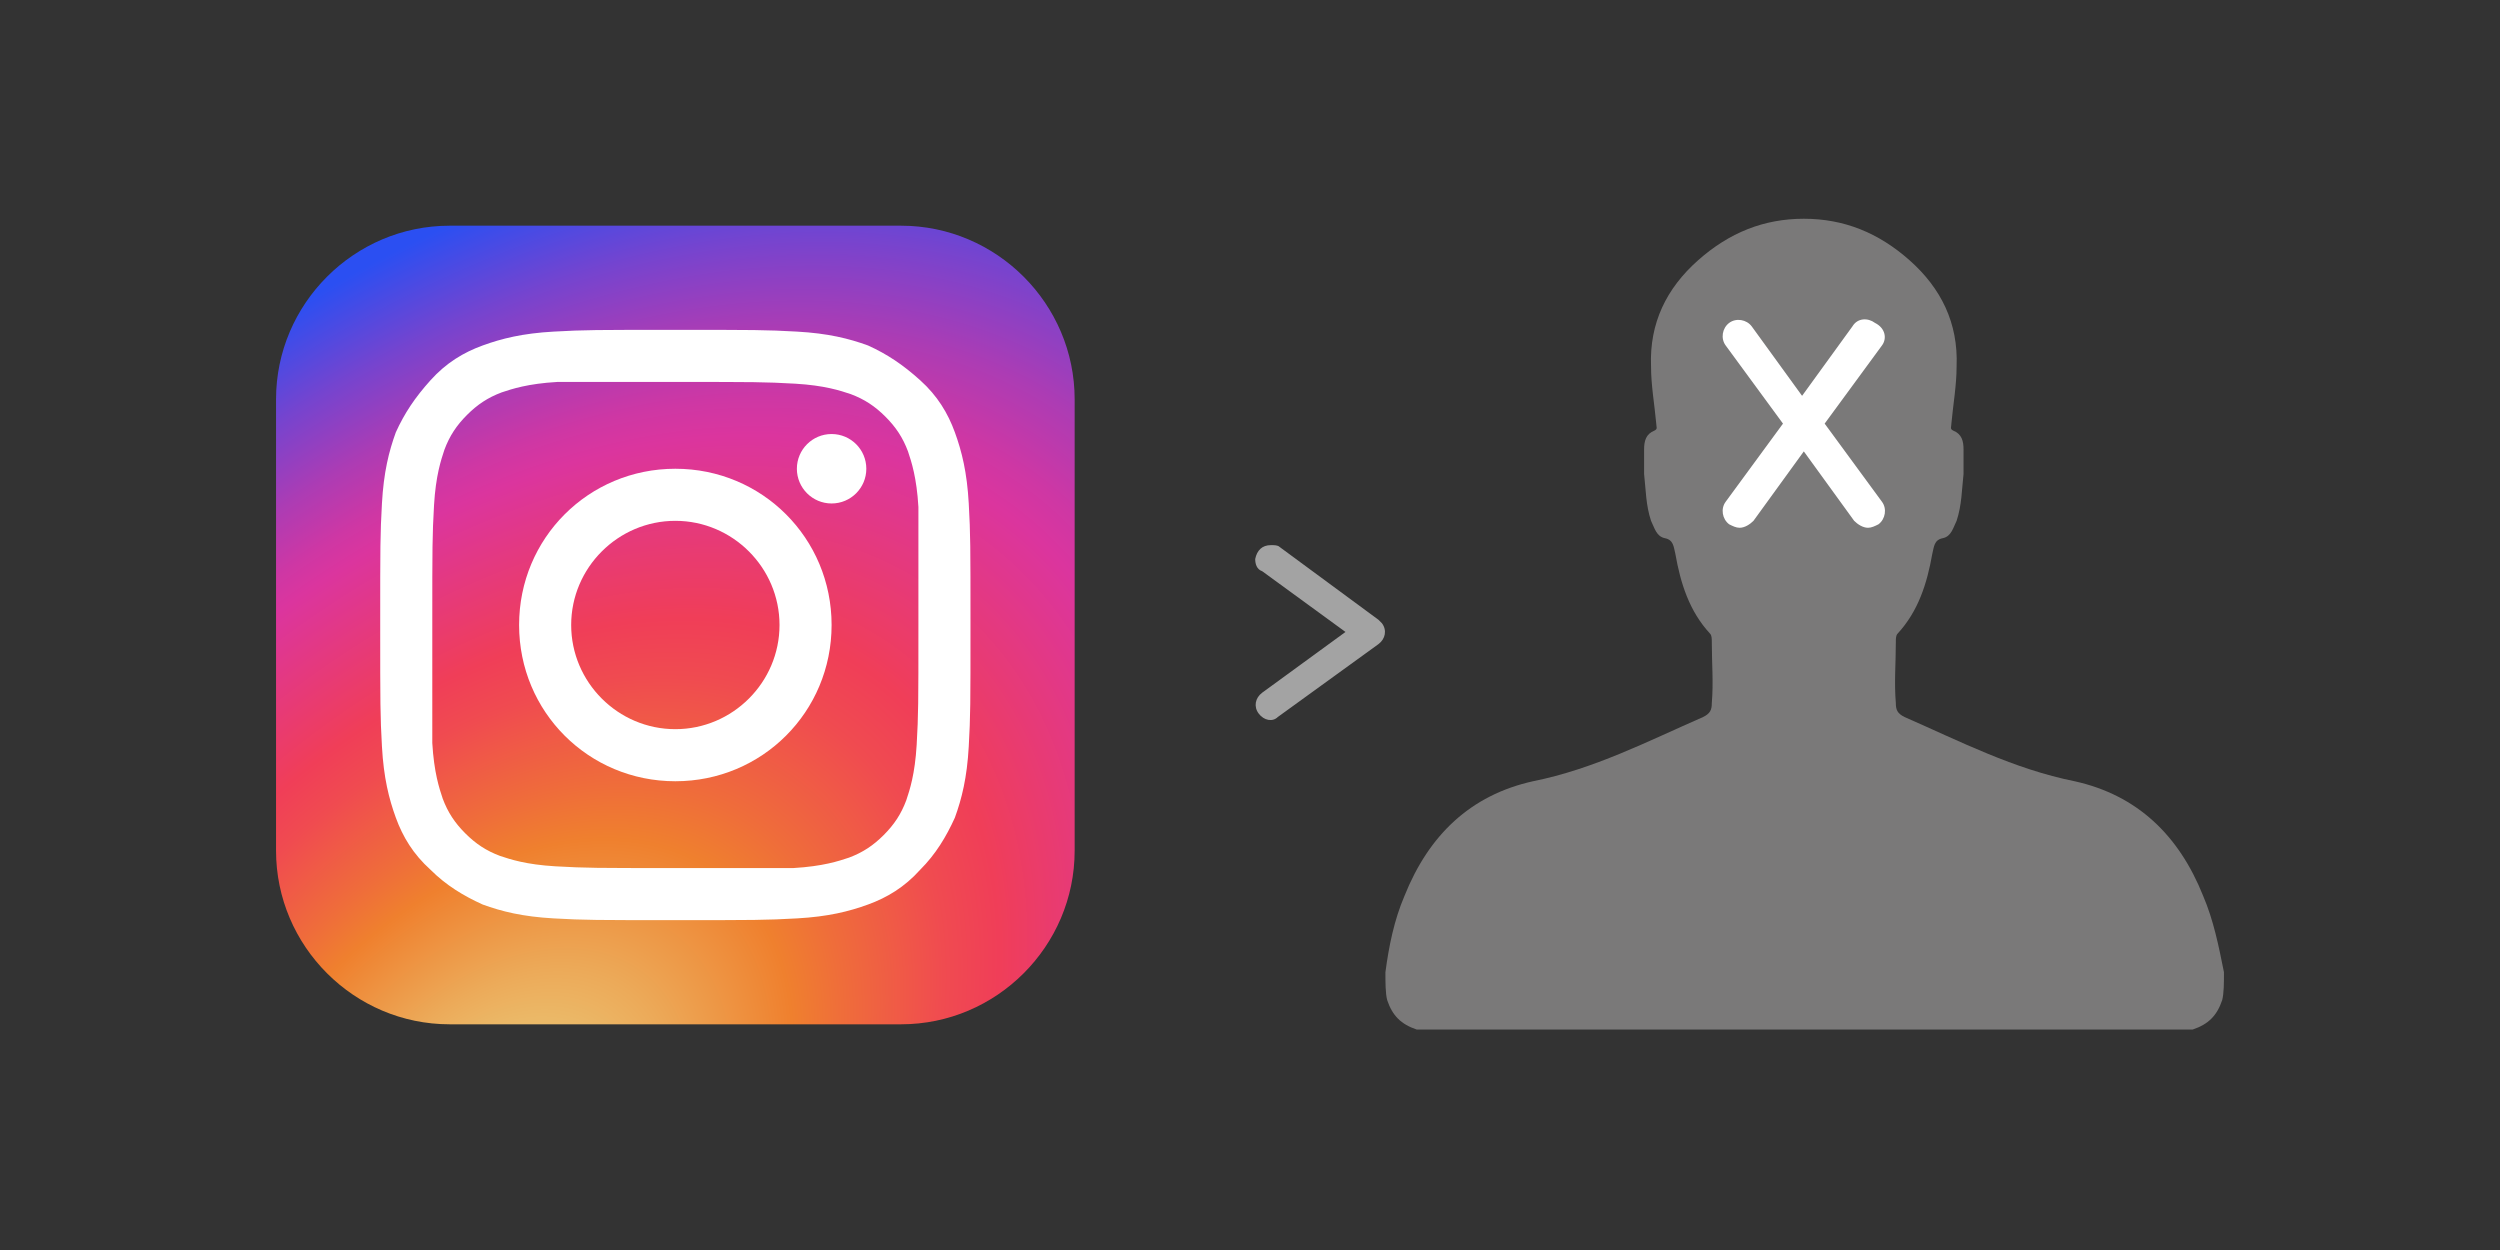 <?xml version="1.0" encoding="utf-8"?>
<!-- Generator: Adobe Illustrator 24.1.0, SVG Export Plug-In . SVG Version: 6.00 Build 0)  -->
<svg version="1.1" id="Layer_1" xmlns="http://www.w3.org/2000/svg" xmlns:xlink="http://www.w3.org/1999/xlink" x="0px" y="0px"
	 viewBox="0 0 144 72" style="enable-background:new 0 0 144 72;" xml:space="preserve">
<rect x="0" y="0" width="144" height="72" fill="#333333" stroke="none"/>
<style type="text/css">
	.st0{fill:#A3A3A3;}
	.st1{fill:url(#SVGID_1_);}
	.st2{fill:#FFFFFF;}
	.st3{fill:#7A7979;}
</style>
<path class="st0" d="M73.2,31.4c-0.5,0-0.8,0.3-0.9,0.8c0,0.3,0.1,0.6,0.4,0.7l4.8,3.5l-4.8,3.5c-0.4,0.3-0.5,0.8-0.2,1.2
	s0.8,0.5,1.1,0.2l0,0l5.8-4.2c0.4-0.3,0.5-0.8,0.2-1.2c-0.1-0.1-0.1-0.1-0.2-0.2l-5.7-4.2C73.6,31.4,73.4,31.4,73.2,31.4z"/>
<g>
	
		<radialGradient id="SVGID_1_" cx="-1979.589" cy="4369.284" r="69.648" gradientTransform="matrix(0.643 -0.765 0.506 0.425 -909.832 -3304.264)" gradientUnits="userSpaceOnUse">
		<stop  offset="7.300000e-02" style="stop-color:#EACC7B"/>
		<stop  offset="0.184" style="stop-color:#ECAA59"/>
		<stop  offset="0.307" style="stop-color:#EF802E"/>
		<stop  offset="0.358" style="stop-color:#EF6D3A"/>
		<stop  offset="0.46" style="stop-color:#F04B50"/>
		<stop  offset="0.516" style="stop-color:#F03E58"/>
		<stop  offset="0.689" style="stop-color:#DB359E"/>
		<stop  offset="0.724" style="stop-color:#CE37A4"/>
		<stop  offset="0.789" style="stop-color:#AC3CB4"/>
		<stop  offset="0.877" style="stop-color:#7544CF"/>
		<stop  offset="0.98" style="stop-color:#2B4FF2"/>
	</radialGradient>
	<path class="st1" d="M51.9,59h-26c-5.5,0-10-4.5-10-10V23c0-5.5,4.5-10,10-10h26c5.5,0,10,4.5,10,10v26C61.9,54.5,57.4,59,51.9,59z
		"/>
	<path class="st2" d="M38.9,22c4.6,0,5.1,0,6.9,0.1c1.7,0.1,2.6,0.4,3.2,0.6c0.8,0.3,1.4,0.7,2,1.3c0.6,0.6,1,1.2,1.3,2
		c0.2,0.6,0.5,1.5,0.6,3.2c0,1.7,0,2.2,0,6.8s0,5.1-0.1,6.9c-0.1,1.7-0.4,2.6-0.6,3.2c-0.3,0.8-0.7,1.4-1.3,2s-1.2,1-2,1.3
		c-0.6,0.2-1.5,0.5-3.2,0.6c-1.7,0-2.2,0-6.8,0s-5.1,0-6.9-0.1c-1.7-0.1-2.6-0.4-3.2-0.6c-0.8-0.3-1.4-0.7-2-1.3s-1-1.2-1.3-2
		c-0.2-0.6-0.5-1.5-0.6-3.2c0-1.7,0-2.2,0-6.8s0-5.1,0.1-6.9c0.1-1.7,0.4-2.6,0.6-3.2c0.3-0.8,0.7-1.4,1.3-2c0.6-0.6,1.2-1,2-1.3
		c0.6-0.2,1.5-0.5,3.2-0.6C33.8,22,34.3,22,38.9,22 M38.9,19c-4.6,0-5.2,0-7,0.1c-1.8,0.1-3,0.4-4.1,0.8s-2.1,1-3,2s-1.5,1.9-2,3
		C22.4,26,22.1,27.2,22,29s-0.1,2.4-0.1,7s0,5.2,0.1,7s0.4,3,0.8,4.1s1,2.1,2,3c0.9,0.9,1.9,1.5,3,2c1.1,0.4,2.3,0.7,4.1,0.8
		c1.8,0.1,2.4,0.1,7,0.1s5.2,0,7-0.1s3-0.4,4.1-0.8c1.1-0.4,2.1-1,3-2c0.9-0.9,1.5-1.9,2-3c0.4-1.1,0.7-2.3,0.8-4.1s0.1-2.4,0.1-7
		s0-5.2-0.1-7s-0.4-3-0.8-4.1c-0.4-1.1-1-2.1-2-3s-1.9-1.5-3-2c-1.1-0.4-2.3-0.7-4.1-0.8C44.1,19,43.5,19,38.9,19L38.9,19z"/>
	<path class="st2" d="M38.9,27c-5,0-9,4-9,9s4,9,9,9s9-4,9-9S43.9,27,38.9,27z M38.9,42c-3.3,0-6-2.7-6-6s2.7-6,6-6s6,2.7,6,6
		S42.2,42,38.9,42z"/>
	<circle class="st2" cx="47.9" cy="27" r="2"/>
</g>
<g>
	<path class="st3" d="M126.9,51.6c-1.4-3.5-3.8-5.8-7.4-6.6c-3.5-0.7-6.6-2.3-9.8-3.7c-0.4-0.2-0.5-0.4-0.5-0.8
		c-0.1-1.2,0-2.3,0-3.5c0-0.2,0-0.4,0.1-0.5c1.2-1.3,1.7-2.9,2-4.6c0.1-0.4,0.1-0.8,0.6-0.9s0.6-0.6,0.8-1c0.3-0.9,0.3-1.8,0.4-2.7
		c0-0.5,0-0.9,0-1.4s-0.1-0.9-0.6-1.1c-0.2-0.1-0.1-0.2-0.1-0.4c0.1-1.1,0.3-2.2,0.3-3.3c0.1-2.5-0.9-4.5-2.7-6.1
		c-1.8-1.6-3.8-2.4-6.1-2.4l0,0l0,0l0,0l0,0c-2.3,0-4.3,0.8-6.1,2.4c-1.8,1.6-2.8,3.6-2.7,6.1c0,1.1,0.2,2.2,0.3,3.3
		c0,0.2,0.1,0.3-0.1,0.4c-0.5,0.2-0.6,0.6-0.6,1.1s0,0.9,0,1.4c0.1,0.9,0.1,1.8,0.4,2.7c0.2,0.4,0.3,0.9,0.8,1s0.5,0.5,0.6,0.9
		c0.3,1.7,0.8,3.3,2,4.6c0.1,0.1,0.1,0.3,0.1,0.5c0,1.2,0.1,2.3,0,3.5c0,0.4-0.1,0.6-0.5,0.8c-3.2,1.4-6.3,3-9.8,3.7
		c-3.6,0.8-6,3.1-7.4,6.6C80.3,53,80,54.5,79.8,56c0,0.6,0,1.2,0.1,1.6c0.3,0.9,0.8,1.4,1.7,1.7c7.4,0,14.8,0,22.3,0c0,0,0,0,0.1,0
		c7.4,0,14.8,0,22.3,0c0.9-0.3,1.4-0.8,1.7-1.7c0.1-0.4,0.1-1,0.1-1.6C127.8,54.5,127.5,53,126.9,51.6z"/>
</g>
<g>
	<path class="st2" d="M108.4,19.9l-3.3,4.5l3.3,4.5c0.3,0.4,0.2,1-0.2,1.3c-0.2,0.1-0.4,0.2-0.6,0.2c-0.3,0-0.6-0.2-0.8-0.4l-2.9-4
		l-2.9,4c-0.2,0.2-0.5,0.4-0.8,0.4c-0.2,0-0.4-0.1-0.6-0.2c-0.4-0.3-0.5-0.9-0.2-1.3l3.3-4.5l-3.3-4.5c-0.3-0.4-0.2-1,0.2-1.3
		c0.4-0.3,1-0.2,1.3,0.2l2.9,4l2.9-4c0.3-0.5,0.9-0.5,1.3-0.2C108.6,18.9,108.7,19.5,108.4,19.9z"/>
</g>
</svg>
